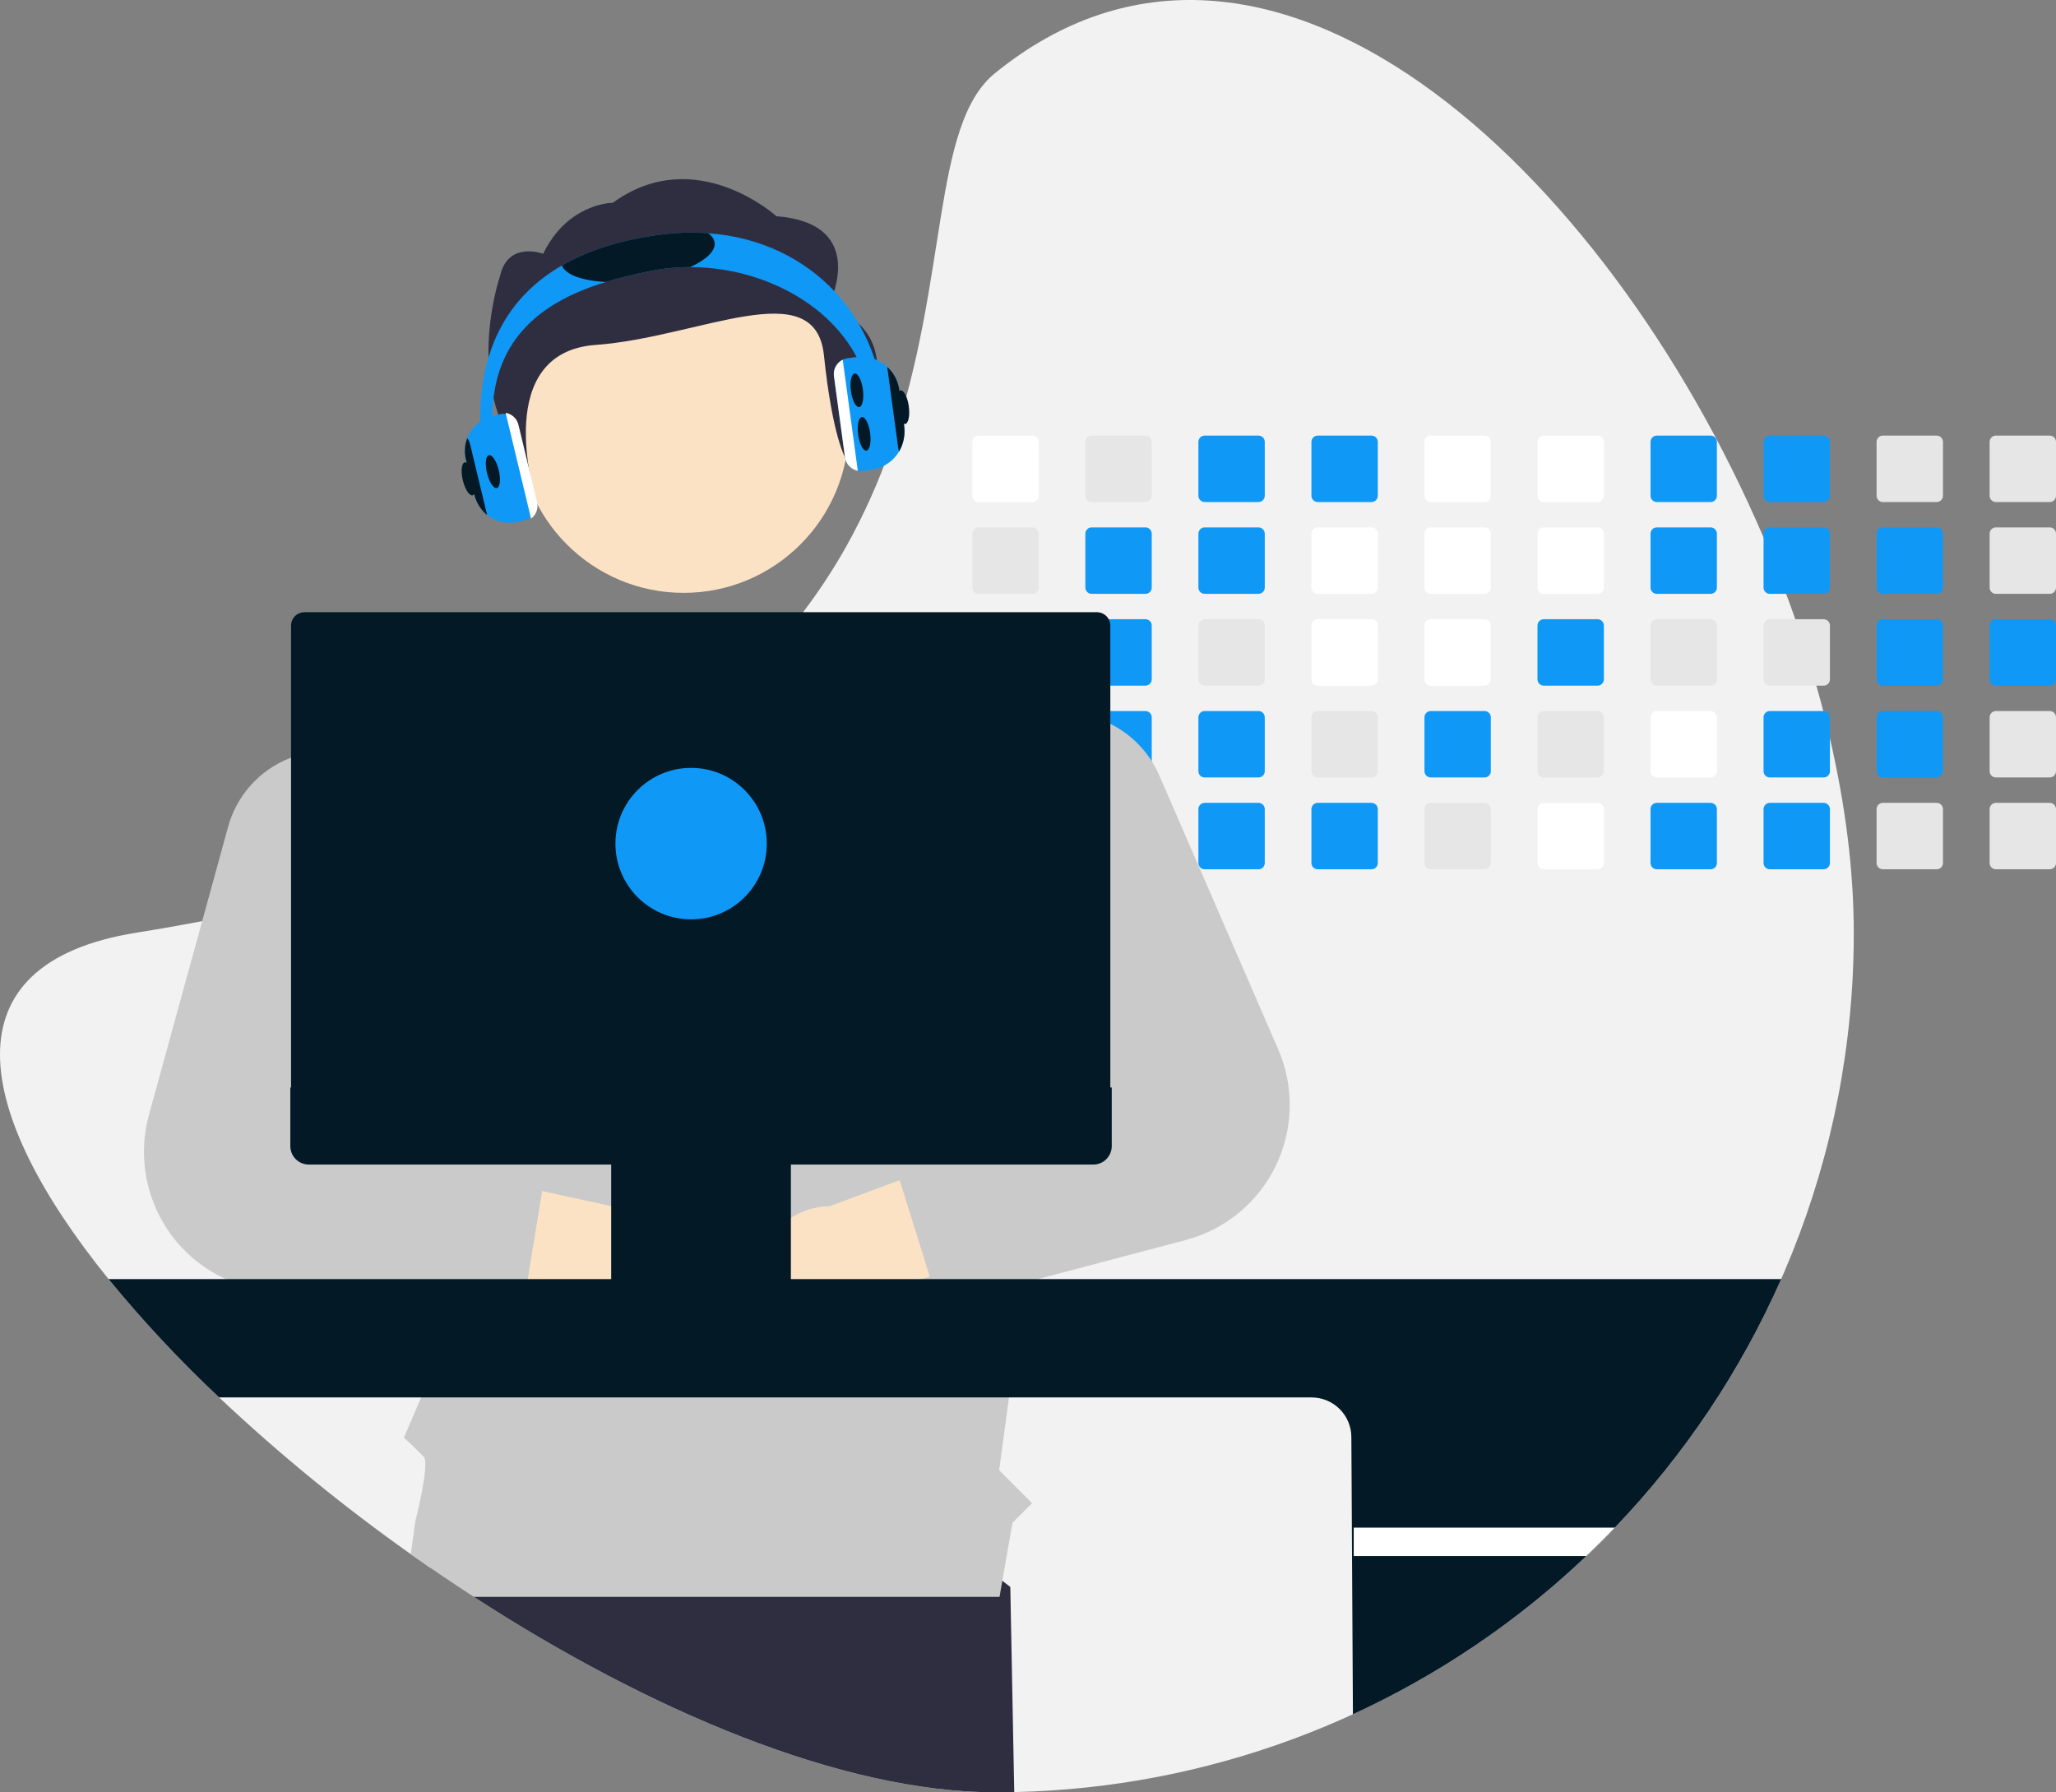<svg width="460" height="401" viewBox="0 0 460 401" fill="none" xmlns="http://www.w3.org/2000/svg">
<rect x="0" y="0" width="460" height="401" fill="#808080" stroke="none"/>
<g clip-path="url(#clip0_37_10)">
<path d="M414.754 208.687C414.814 258.306 395.651 306.017 361.292 341.789C359.221 343.959 357.094 346.078 354.911 348.143C351.584 351.31 348.146 354.354 344.597 357.275C311.391 384.656 269.937 400.042 226.922 400.951C225.489 400.984 224.05 401 222.606 401C188.301 401 145.153 382.661 105.997 357.275C102.757 355.175 99.547 353.026 96.365 350.828C94.877 349.811 93.397 348.779 91.924 347.732C76.822 337.059 62.487 325.339 49.026 312.657C40.212 304.378 31.946 295.533 24.282 286.177C-5.804 249.034 -12.44 215.567 30.453 208.687C35.532 207.875 40.461 207.007 45.24 206.083C52.162 204.752 58.788 203.314 65.115 201.769C73.639 199.696 81.647 197.448 89.139 195.025C91.659 194.213 94.122 193.385 96.527 192.54C132.081 180.042 155.878 163.744 172.076 146.06C174.824 143.067 177.356 140.037 179.675 136.972C183.222 132.306 186.444 127.401 189.318 122.292C193.285 115.194 196.617 107.758 199.275 100.073L199.421 99.65C212.309 62.442 208.388 27.93 222.606 16.379C283.385 -33.002 359.053 37.321 394.57 120.252C396.36 124.43 398.044 128.634 399.621 132.864C400.33 134.753 401.013 136.645 401.671 138.542C403.402 143.484 404.972 148.438 406.382 153.405C406.923 155.3 407.438 157.193 407.929 159.083C408.453 161.124 408.956 163.159 409.421 165.195C412.877 180.096 414.754 194.792 414.754 208.687Z" fill="#F2F2F2"/>
<path d="M226.922 400.951C225.489 400.984 224.05 401 222.606 401C188.301 401 145.153 382.661 105.997 357.275C102.757 355.175 99.547 353.026 96.365 350.828L99.156 333.832L183.639 322.606L226.041 355.056L226.922 400.951Z" fill="#2F2E41"/>
<path d="M230.989 97.458H218.95C218.577 97.458 218.22 97.607 217.956 97.871C217.692 98.134 217.544 98.492 217.544 98.865V110.92C217.544 111.104 217.581 111.287 217.652 111.457C217.722 111.628 217.826 111.782 217.957 111.913C218.087 112.043 218.242 112.146 218.413 112.216C218.583 112.286 218.766 112.322 218.95 112.322H230.989C231.361 112.322 231.718 112.174 231.982 111.912C232.245 111.649 232.394 111.292 232.395 110.92V98.865C232.394 98.493 232.246 98.135 231.982 97.871C231.719 97.608 231.362 97.459 230.989 97.458Z" fill="white"/>
<path d="M230.989 118H218.95C218.577 118 218.22 118.148 217.956 118.412C217.692 118.676 217.544 119.034 217.544 119.407V131.462C217.544 131.646 217.581 131.829 217.652 131.999C217.722 132.17 217.826 132.324 217.957 132.454C218.087 132.585 218.242 132.688 218.413 132.758C218.583 132.828 218.766 132.864 218.95 132.864H230.989C231.361 132.864 231.718 132.716 231.982 132.453C232.245 132.191 232.394 131.834 232.395 131.462V119.407C232.394 119.034 232.246 118.677 231.982 118.413C231.719 118.15 231.362 118.001 230.989 118Z" fill="#E6E6E6"/>
<path d="M230.989 138.542H218.95C218.577 138.542 218.22 138.69 217.956 138.954C217.692 139.218 217.544 139.576 217.544 139.949V151.998C217.544 152.183 217.58 152.366 217.65 152.537C217.721 152.708 217.824 152.863 217.955 152.994C218.086 153.125 218.241 153.228 218.412 153.299C218.582 153.37 218.765 153.406 218.95 153.405H230.989C231.362 153.405 231.72 153.257 231.983 152.993C232.247 152.729 232.395 152.371 232.395 151.998V139.949C232.394 139.576 232.246 139.219 231.982 138.955C231.719 138.691 231.362 138.543 230.989 138.542Z" fill="#E6E6E6"/>
<path d="M232.374 160.242C232.314 159.918 232.143 159.625 231.89 159.413C231.637 159.202 231.319 159.085 230.989 159.083H218.95C218.577 159.084 218.22 159.232 217.956 159.496C217.692 159.76 217.544 160.118 217.544 160.491V172.54C217.544 172.725 217.58 172.908 217.65 173.079C217.721 173.25 217.824 173.405 217.955 173.536C218.086 173.667 218.241 173.77 218.412 173.841C218.582 173.911 218.765 173.948 218.95 173.947H230.989C231.362 173.947 231.72 173.799 231.983 173.535C232.247 173.271 232.395 172.913 232.395 172.54V160.491C232.396 160.407 232.389 160.324 232.374 160.242Z" fill="#E6E6E6"/>
<path d="M231.535 179.734C231.362 179.662 231.177 179.625 230.989 179.625H218.95C218.766 179.625 218.583 179.661 218.412 179.732C218.241 179.802 218.086 179.906 217.955 180.037C217.825 180.167 217.721 180.323 217.65 180.494C217.58 180.664 217.544 180.848 217.544 181.033V193.082C217.543 193.267 217.579 193.45 217.65 193.621C217.72 193.792 217.823 193.948 217.954 194.079C218.085 194.209 218.24 194.313 218.411 194.384C218.582 194.454 218.765 194.49 218.95 194.489H230.989C231.362 194.489 231.72 194.34 231.983 194.077C232.247 193.813 232.395 193.455 232.395 193.082V181.033C232.395 180.756 232.313 180.485 232.16 180.254C232.007 180.023 231.79 179.842 231.535 179.734Z" fill="#E6E6E6"/>
<path d="M256.279 97.458H244.24C243.867 97.458 243.509 97.607 243.246 97.871C242.982 98.134 242.834 98.492 242.833 98.865V110.92C242.834 111.104 242.87 111.287 242.941 111.457C243.012 111.628 243.115 111.782 243.246 111.913C243.377 112.043 243.532 112.146 243.702 112.216C243.873 112.286 244.055 112.322 244.24 112.322H256.279C256.651 112.322 257.008 112.174 257.271 111.912C257.535 111.649 257.683 111.292 257.685 110.92V98.865C257.684 98.493 257.535 98.135 257.272 97.871C257.008 97.608 256.651 97.459 256.279 97.458Z" fill="#E6E6E6"/>
<path d="M256.279 118H244.24C243.867 118 243.509 118.148 243.245 118.412C242.982 118.676 242.834 119.034 242.833 119.407V131.462C242.834 131.646 242.87 131.829 242.941 131.999C243.012 132.17 243.115 132.324 243.246 132.454C243.377 132.585 243.532 132.688 243.702 132.758C243.873 132.828 244.055 132.864 244.24 132.864H256.279C256.651 132.864 257.008 132.716 257.271 132.453C257.535 132.191 257.683 131.834 257.685 131.462V119.407C257.684 119.034 257.535 118.677 257.272 118.413C257.008 118.15 256.651 118.001 256.279 118Z" fill="#1098F7"/>
<path d="M256.279 138.542H244.24C243.867 138.542 243.509 138.69 243.245 138.954C242.982 139.218 242.834 139.576 242.833 139.949V151.998C242.833 152.183 242.869 152.366 242.94 152.537C243.01 152.708 243.114 152.863 243.245 152.994C243.375 153.125 243.53 153.228 243.701 153.299C243.872 153.37 244.055 153.406 244.24 153.405H256.279C256.651 153.405 257.009 153.257 257.273 152.993C257.536 152.729 257.685 152.371 257.685 151.998V139.949C257.684 139.576 257.535 139.219 257.272 138.955C257.008 138.691 256.651 138.543 256.279 138.542Z" fill="#1098F7"/>
<path d="M256.279 159.083H244.24C243.945 159.084 243.658 159.177 243.419 159.35C243.18 159.523 243.002 159.767 242.909 160.047C242.859 160.19 242.834 160.34 242.833 160.491V172.54C242.833 172.725 242.869 172.908 242.94 173.079C243.01 173.25 243.114 173.405 243.244 173.536C243.375 173.667 243.53 173.77 243.701 173.841C243.872 173.911 244.055 173.948 244.24 173.947H256.279C256.651 173.947 257.009 173.799 257.273 173.535C257.536 173.271 257.685 172.913 257.685 172.54V160.491C257.684 160.118 257.535 159.761 257.272 159.497C257.008 159.233 256.651 159.085 256.279 159.083Z" fill="#1098F7"/>
<path d="M256.279 179.625H244.24C244.055 179.625 243.872 179.661 243.701 179.732C243.53 179.802 243.375 179.906 243.245 180.037C243.114 180.167 243.01 180.323 242.94 180.494C242.869 180.664 242.833 180.848 242.833 181.033V193.082C242.833 193.266 242.869 193.45 242.94 193.621C243.01 193.791 243.114 193.947 243.245 194.078C243.375 194.208 243.53 194.312 243.701 194.383C243.872 194.453 244.055 194.489 244.24 194.489H256.279C256.651 194.489 257.009 194.34 257.273 194.077C257.536 193.813 257.685 193.455 257.685 193.082V181.033C257.685 180.659 257.536 180.301 257.273 180.038C257.009 179.774 256.651 179.625 256.279 179.625Z" fill="#E6E6E6"/>
<path d="M281.568 97.458H269.529C269.156 97.458 268.799 97.607 268.535 97.871C268.271 98.134 268.123 98.492 268.123 98.865V110.92C268.123 111.104 268.16 111.287 268.23 111.457C268.301 111.628 268.405 111.782 268.535 111.913C268.666 112.043 268.821 112.146 268.992 112.216C269.162 112.286 269.345 112.322 269.529 112.322H281.568C281.94 112.322 282.297 112.174 282.561 111.912C282.824 111.649 282.973 111.292 282.974 110.92V98.865C282.973 98.493 282.825 98.135 282.561 97.871C282.298 97.608 281.941 97.459 281.568 97.458Z" fill="#1098F7"/>
<path d="M281.568 118H269.529C269.156 118 268.799 118.148 268.535 118.412C268.271 118.676 268.123 119.034 268.123 119.407V131.462C268.123 131.646 268.16 131.829 268.23 131.999C268.301 132.17 268.405 132.324 268.535 132.454C268.666 132.585 268.821 132.688 268.992 132.758C269.162 132.828 269.345 132.864 269.529 132.864H281.568C281.94 132.864 282.297 132.716 282.561 132.453C282.824 132.191 282.973 131.834 282.974 131.462V119.407C282.973 119.034 282.825 118.677 282.561 118.413C282.298 118.15 281.941 118.001 281.568 118Z" fill="#1098F7"/>
<path d="M281.568 138.542H269.529C269.156 138.542 268.799 138.69 268.535 138.954C268.271 139.218 268.123 139.576 268.123 139.949V151.998C268.123 152.183 268.159 152.366 268.229 152.537C268.3 152.708 268.403 152.863 268.534 152.994C268.665 153.125 268.82 153.228 268.99 153.299C269.161 153.37 269.344 153.406 269.529 153.405H281.568C281.941 153.405 282.298 153.257 282.562 152.993C282.826 152.729 282.974 152.371 282.974 151.998V139.949C282.973 139.576 282.825 139.219 282.561 138.955C282.298 138.691 281.941 138.543 281.568 138.542Z" fill="#E6E6E6"/>
<path d="M281.568 159.083H269.529C269.156 159.084 268.799 159.232 268.535 159.496C268.271 159.76 268.123 160.118 268.123 160.491V172.54C268.123 172.725 268.159 172.908 268.229 173.079C268.3 173.25 268.403 173.405 268.534 173.536C268.665 173.667 268.82 173.77 268.99 173.841C269.161 173.911 269.344 173.948 269.529 173.947H281.568C281.941 173.947 282.298 173.799 282.562 173.535C282.826 173.271 282.974 172.913 282.974 172.54V160.491C282.973 160.118 282.825 159.761 282.561 159.497C282.298 159.233 281.941 159.085 281.568 159.083Z" fill="#1098F7"/>
<path d="M281.568 179.625H269.529C269.344 179.625 269.161 179.661 268.99 179.732C268.82 179.802 268.665 179.906 268.534 180.037C268.403 180.167 268.3 180.323 268.229 180.494C268.159 180.664 268.123 180.848 268.123 181.033V193.082C268.123 193.266 268.159 193.45 268.229 193.621C268.3 193.791 268.403 193.947 268.534 194.078C268.665 194.208 268.82 194.312 268.99 194.383C269.161 194.453 269.344 194.489 269.529 194.489H281.568C281.941 194.489 282.298 194.34 282.562 194.077C282.826 193.813 282.974 193.455 282.974 193.082V181.033C282.974 180.659 282.826 180.301 282.562 180.038C282.298 179.774 281.941 179.625 281.568 179.625Z" fill="#1098F7"/>
<path d="M306.857 97.458H294.818C294.446 97.458 294.088 97.607 293.824 97.871C293.561 98.134 293.412 98.492 293.412 98.865V110.92C293.412 111.104 293.449 111.287 293.52 111.457C293.591 111.628 293.694 111.782 293.825 111.913C293.955 112.043 294.11 112.146 294.281 112.216C294.451 112.286 294.634 112.322 294.818 112.322H306.857C307.229 112.322 307.586 112.174 307.85 111.912C308.114 111.649 308.262 111.292 308.264 110.92V98.865C308.262 98.493 308.114 98.135 307.85 97.871C307.587 97.608 307.23 97.459 306.857 97.458Z" fill="#1098F7"/>
<path d="M306.857 118H294.818C294.445 118 294.088 118.148 293.824 118.412C293.561 118.676 293.412 119.034 293.412 119.407V131.462C293.412 131.646 293.449 131.829 293.52 131.999C293.591 132.17 293.694 132.324 293.825 132.454C293.955 132.585 294.11 132.688 294.281 132.758C294.451 132.828 294.634 132.864 294.818 132.864H306.857C307.229 132.864 307.586 132.716 307.85 132.453C308.114 132.191 308.262 131.834 308.264 131.462V119.407C308.262 119.034 308.114 118.677 307.85 118.413C307.587 118.15 307.23 118.001 306.857 118Z" fill="white"/>
<path d="M306.857 138.542H294.818C294.445 138.542 294.088 138.69 293.824 138.954C293.561 139.218 293.412 139.576 293.412 139.949V151.998C293.412 152.183 293.448 152.366 293.519 152.537C293.589 152.708 293.693 152.863 293.823 152.994C293.954 153.125 294.109 153.228 294.28 153.299C294.451 153.37 294.634 153.406 294.818 153.405H306.857C307.23 153.405 307.588 153.257 307.851 152.993C308.115 152.729 308.263 152.371 308.264 151.998V139.949C308.262 139.576 308.114 139.219 307.85 138.955C307.587 138.691 307.23 138.543 306.857 138.542Z" fill="white"/>
<path d="M306.857 159.083H294.818C294.446 159.084 294.088 159.232 293.824 159.496C293.561 159.76 293.412 160.118 293.412 160.491V172.54C293.412 172.725 293.448 172.908 293.519 173.079C293.589 173.25 293.693 173.405 293.823 173.536C293.954 173.667 294.109 173.77 294.28 173.841C294.451 173.911 294.634 173.948 294.818 173.947H306.857C307.23 173.947 307.588 173.799 307.851 173.535C308.115 173.271 308.263 172.913 308.264 172.54V160.491C308.262 160.118 308.114 159.761 307.85 159.497C307.587 159.233 307.23 159.085 306.857 159.083Z" fill="#E6E6E6"/>
<path d="M306.857 179.625H294.818C294.634 179.625 294.451 179.661 294.28 179.732C294.109 179.802 293.954 179.906 293.823 180.037C293.693 180.167 293.589 180.323 293.519 180.494C293.448 180.664 293.412 180.848 293.412 181.033V193.082C293.412 193.266 293.448 193.45 293.519 193.621C293.589 193.791 293.693 193.947 293.823 194.078C293.954 194.208 294.109 194.312 294.28 194.383C294.451 194.453 294.634 194.489 294.818 194.489H306.857C307.23 194.489 307.588 194.34 307.852 194.077C308.115 193.813 308.263 193.455 308.264 193.082V181.033C308.263 180.659 308.115 180.301 307.851 180.038C307.588 179.774 307.23 179.625 306.857 179.625Z" fill="#1098F7"/>
<path d="M332.147 97.458H320.102C319.73 97.46 319.374 97.608 319.111 97.872C318.849 98.136 318.702 98.493 318.702 98.865V110.92C318.702 111.292 318.849 111.648 319.112 111.911C319.375 112.174 319.731 112.322 320.102 112.322H332.147C332.519 112.322 332.876 112.174 333.139 111.912C333.403 111.649 333.552 111.292 333.553 110.92V98.865C333.552 98.493 333.403 98.135 333.14 97.871C332.876 97.608 332.519 97.459 332.147 97.458Z" fill="white"/>
<path d="M332.147 118H320.102C319.73 118.001 319.374 118.15 319.111 118.414C318.849 118.678 318.702 119.035 318.702 119.407V131.462C318.702 131.833 318.849 132.19 319.112 132.453C319.375 132.716 319.731 132.864 320.102 132.864H332.147C332.519 132.864 332.876 132.716 333.139 132.453C333.403 132.191 333.552 131.834 333.553 131.462V119.407C333.552 119.034 333.403 118.677 333.14 118.413C332.876 118.15 332.519 118.001 332.147 118Z" fill="white"/>
<path d="M332.147 138.542H320.102C319.73 138.543 319.374 138.692 319.111 138.956C318.849 139.219 318.702 139.577 318.702 139.949V151.998C318.701 152.183 318.737 152.365 318.807 152.536C318.877 152.707 318.98 152.862 319.11 152.992C319.241 153.123 319.395 153.227 319.565 153.298C319.736 153.369 319.918 153.405 320.102 153.405H332.147C332.52 153.405 332.877 153.257 333.141 152.993C333.405 152.729 333.553 152.371 333.553 151.998V139.949C333.552 139.576 333.403 139.219 333.14 138.955C332.876 138.691 332.519 138.543 332.147 138.542Z" fill="white"/>
<path d="M332.147 159.083H320.102C319.73 159.085 319.374 159.234 319.111 159.497C318.849 159.761 318.702 160.118 318.702 160.491V172.54C318.701 172.724 318.737 172.907 318.807 173.078C318.877 173.248 318.98 173.403 319.11 173.534C319.241 173.665 319.395 173.769 319.565 173.84C319.736 173.91 319.918 173.947 320.102 173.947H332.147C332.52 173.947 332.877 173.799 333.141 173.535C333.405 173.271 333.553 172.913 333.553 172.54V160.491C333.552 160.118 333.403 159.761 333.14 159.497C332.876 159.233 332.519 159.085 332.147 159.083Z" fill="#1098F7"/>
<path d="M332.147 179.625H320.102C319.918 179.625 319.736 179.662 319.565 179.733C319.395 179.804 319.241 179.907 319.11 180.038C318.98 180.169 318.877 180.324 318.807 180.495C318.737 180.665 318.701 180.848 318.702 181.033V193.082C318.701 193.266 318.737 193.449 318.807 193.62C318.877 193.79 318.98 193.945 319.11 194.076C319.241 194.207 319.395 194.31 319.565 194.381C319.736 194.452 319.918 194.489 320.102 194.489H332.147C332.52 194.489 332.877 194.34 333.141 194.077C333.405 193.813 333.553 193.455 333.553 193.082V181.033C333.553 180.659 333.405 180.301 333.141 180.038C332.877 179.774 332.52 179.625 332.147 179.625Z" fill="#E6E6E6"/>
<path d="M357.436 97.458H345.392C345.02 97.46 344.663 97.608 344.401 97.872C344.138 98.136 343.991 98.493 343.991 98.865V110.92C343.991 111.292 344.139 111.648 344.401 111.911C344.664 112.174 345.02 112.322 345.392 112.322H357.436C357.808 112.322 358.165 112.174 358.429 111.912C358.692 111.649 358.841 111.292 358.842 110.92V98.865C358.841 98.493 358.693 98.135 358.429 97.872C358.166 97.608 357.809 97.459 357.436 97.458Z" fill="white"/>
<path d="M357.436 118H345.392C345.02 118.001 344.663 118.15 344.401 118.414C344.138 118.678 343.991 119.035 343.991 119.407V131.462C343.991 131.833 344.139 132.19 344.401 132.453C344.664 132.716 345.02 132.864 345.392 132.864H357.436C357.808 132.864 358.165 132.716 358.429 132.453C358.692 132.191 358.841 131.834 358.842 131.462V119.407C358.841 119.034 358.693 118.677 358.429 118.413C358.166 118.15 357.809 118.001 357.436 118Z" fill="white"/>
<path d="M357.436 138.542H345.392C345.02 138.543 344.663 138.692 344.401 138.956C344.138 139.219 343.991 139.577 343.991 139.949V151.998C343.991 152.183 344.026 152.365 344.097 152.536C344.167 152.707 344.27 152.862 344.4 152.992C344.53 153.123 344.685 153.227 344.855 153.298C345.025 153.369 345.208 153.405 345.392 153.405H357.436C357.809 153.405 358.167 153.257 358.43 152.993C358.694 152.729 358.842 152.371 358.842 151.998V139.949C358.841 139.576 358.693 139.219 358.429 138.955C358.166 138.691 357.809 138.543 357.436 138.542Z" fill="#1098F7"/>
<path d="M357.436 159.083H345.392C345.02 159.085 344.663 159.234 344.401 159.497C344.138 159.761 343.991 160.118 343.991 160.491V172.54C343.991 172.724 344.026 172.907 344.097 173.078C344.167 173.248 344.27 173.403 344.4 173.534C344.53 173.665 344.685 173.769 344.855 173.84C345.025 173.91 345.208 173.947 345.392 173.947H357.436C357.809 173.947 358.167 173.799 358.43 173.535C358.694 173.271 358.842 172.913 358.842 172.54V160.491C358.841 160.118 358.693 159.761 358.429 159.497C358.166 159.233 357.809 159.085 357.436 159.083Z" fill="#E6E6E6"/>
<path d="M357.436 179.625H345.392C345.208 179.625 345.025 179.662 344.855 179.733C344.685 179.804 344.53 179.907 344.4 180.038C344.27 180.169 344.167 180.324 344.097 180.495C344.026 180.665 343.991 180.848 343.991 181.033V193.082C343.991 193.266 344.026 193.449 344.097 193.62C344.167 193.79 344.27 193.945 344.4 194.076C344.53 194.207 344.685 194.31 344.855 194.381C345.025 194.452 345.208 194.489 345.392 194.489H357.436C357.809 194.489 358.167 194.34 358.43 194.077C358.694 193.813 358.842 193.455 358.842 193.082V181.033C358.842 180.659 358.694 180.302 358.43 180.038C358.167 179.774 357.809 179.625 357.436 179.625Z" fill="white"/>
<path d="M382.726 97.458H370.681C370.309 97.46 369.953 97.608 369.69 97.872C369.428 98.136 369.28 98.493 369.281 98.865V110.92C369.281 111.292 369.428 111.648 369.691 111.911C369.954 112.174 370.31 112.322 370.681 112.322H382.726C383.098 112.322 383.455 112.174 383.718 111.912C383.982 111.649 384.131 111.292 384.132 110.92V98.865C384.131 98.493 383.982 98.135 383.719 97.872C383.455 97.608 383.098 97.459 382.726 97.458Z" fill="#1098F7"/>
<path d="M382.726 118H370.681C370.309 118.001 369.953 118.15 369.69 118.414C369.428 118.678 369.28 119.035 369.281 119.407V131.462C369.281 131.833 369.428 132.19 369.691 132.453C369.954 132.716 370.31 132.864 370.681 132.864H382.726C383.098 132.864 383.455 132.716 383.718 132.453C383.982 132.191 384.131 131.834 384.132 131.462V119.407C384.131 119.034 383.982 118.677 383.719 118.413C383.455 118.15 383.098 118.001 382.726 118Z" fill="#1098F7"/>
<path d="M382.726 138.542H370.681C370.309 138.543 369.953 138.692 369.69 138.956C369.428 139.219 369.28 139.577 369.281 139.949V151.998C369.28 152.183 369.316 152.365 369.386 152.536C369.456 152.707 369.559 152.862 369.689 152.992C369.819 153.123 369.974 153.227 370.144 153.298C370.314 153.369 370.497 153.405 370.681 153.405H382.726C383.099 153.405 383.456 153.257 383.72 152.993C383.983 152.729 384.132 152.371 384.132 151.998V139.949C384.131 139.576 383.982 139.219 383.719 138.955C383.455 138.691 383.098 138.543 382.726 138.542Z" fill="#E6E6E6"/>
<path d="M382.726 159.083H370.681C370.309 159.085 369.953 159.234 369.69 159.497C369.428 159.761 369.28 160.118 369.281 160.491V172.54C369.28 172.724 369.316 172.907 369.386 173.078C369.456 173.248 369.559 173.403 369.689 173.534C369.819 173.665 369.974 173.769 370.144 173.84C370.314 173.91 370.497 173.947 370.681 173.947H382.726C383.099 173.947 383.456 173.799 383.72 173.535C383.983 173.271 384.132 172.913 384.132 172.54V160.491C384.131 160.118 383.982 159.761 383.719 159.497C383.455 159.233 383.098 159.085 382.726 159.083Z" fill="white"/>
<path d="M382.726 179.625H370.681C370.497 179.625 370.314 179.662 370.144 179.733C369.974 179.804 369.819 179.907 369.689 180.038C369.559 180.169 369.456 180.324 369.386 180.495C369.316 180.665 369.28 180.848 369.281 181.033V193.082C369.28 193.266 369.316 193.449 369.386 193.62C369.456 193.79 369.559 193.945 369.689 194.076C369.819 194.207 369.974 194.31 370.144 194.381C370.314 194.452 370.497 194.489 370.681 194.489H382.726C383.099 194.489 383.456 194.34 383.72 194.077C383.983 193.813 384.132 193.455 384.132 193.082V181.033C384.132 180.659 383.983 180.302 383.72 180.038C383.456 179.774 383.099 179.625 382.726 179.625Z" fill="#1098F7"/>
<path d="M408.015 97.458H395.971C395.599 97.46 395.242 97.608 394.98 97.872C394.717 98.136 394.57 98.493 394.57 98.865V110.92C394.57 111.292 394.717 111.648 394.98 111.911C395.243 112.174 395.599 112.322 395.971 112.322H408.015C408.387 112.322 408.744 112.174 409.008 111.912C409.271 111.649 409.42 111.292 409.421 110.92V98.865C409.42 98.493 409.272 98.135 409.008 97.872C408.745 97.608 408.388 97.459 408.015 97.458Z" fill="#1098F7"/>
<path d="M408.015 118H395.971C395.599 118.001 395.242 118.15 394.98 118.414C394.717 118.678 394.57 119.035 394.57 119.407V131.462C394.57 131.833 394.717 132.19 394.98 132.453C395.243 132.716 395.599 132.864 395.971 132.864H408.015C408.387 132.864 408.744 132.716 409.008 132.453C409.271 132.191 409.42 131.834 409.421 131.462V119.407C409.42 119.034 409.272 118.677 409.008 118.413C408.745 118.15 408.388 118.001 408.015 118Z" fill="#1098F7"/>
<path d="M408.015 138.542H395.971C395.599 138.543 395.242 138.692 394.98 138.956C394.717 139.219 394.57 139.577 394.57 139.949V151.998C394.569 152.183 394.605 152.365 394.675 152.536C394.745 152.707 394.849 152.862 394.979 152.992C395.109 153.123 395.263 153.227 395.434 153.298C395.604 153.369 395.786 153.405 395.971 153.405H408.015C408.388 153.405 408.745 153.257 409.009 152.993C409.273 152.729 409.421 152.371 409.421 151.998V139.949C409.42 139.576 409.272 139.219 409.008 138.955C408.745 138.691 408.388 138.543 408.015 138.542Z" fill="#E6E6E6"/>
<path d="M408.015 159.083H395.971C395.599 159.085 395.242 159.234 394.98 159.497C394.717 159.761 394.57 160.118 394.57 160.491V172.54C394.569 172.724 394.605 172.907 394.675 173.078C394.745 173.248 394.849 173.403 394.979 173.534C395.109 173.665 395.263 173.769 395.434 173.84C395.604 173.91 395.786 173.947 395.971 173.947H408.015C408.388 173.947 408.745 173.799 409.009 173.535C409.273 173.271 409.421 172.913 409.421 172.54V160.491C409.42 160.118 409.272 159.761 409.008 159.497C408.745 159.233 408.388 159.085 408.015 159.083Z" fill="#1098F7"/>
<path d="M408.015 179.625H395.971C395.786 179.625 395.604 179.662 395.434 179.733C395.263 179.804 395.109 179.907 394.979 180.038C394.849 180.169 394.745 180.324 394.675 180.495C394.605 180.665 394.569 180.848 394.57 181.033V193.082C394.569 193.266 394.605 193.449 394.675 193.62C394.745 193.79 394.849 193.945 394.979 194.076C395.109 194.207 395.263 194.31 395.434 194.381C395.604 194.452 395.786 194.489 395.971 194.489H408.015C408.388 194.489 408.745 194.34 409.009 194.077C409.273 193.813 409.421 193.455 409.421 193.082V181.033C409.421 180.659 409.273 180.302 409.009 180.038C408.745 179.774 408.388 179.625 408.015 179.625Z" fill="#1098F7"/>
<path d="M433.304 97.458H421.26C420.888 97.46 420.532 97.608 420.269 97.872C420.007 98.136 419.859 98.493 419.859 98.865V110.92C419.859 111.292 420.007 111.648 420.27 111.911C420.532 112.174 420.889 112.322 421.26 112.322H433.304C433.676 112.322 434.033 112.174 434.297 111.912C434.561 111.649 434.709 111.292 434.711 110.92V98.865C434.709 98.493 434.561 98.135 434.297 97.872C434.034 97.608 433.677 97.459 433.304 97.458Z" fill="#E6E6E6"/>
<path d="M433.304 118H421.26C420.888 118.001 420.532 118.15 420.269 118.414C420.006 118.678 419.859 119.035 419.859 119.407V131.462C419.859 131.833 420.007 132.19 420.27 132.453C420.532 132.716 420.889 132.864 421.26 132.864H433.304C433.676 132.864 434.033 132.716 434.297 132.453C434.561 132.191 434.709 131.834 434.711 131.462V119.407C434.709 119.034 434.561 118.677 434.297 118.413C434.034 118.15 433.677 118.001 433.304 118Z" fill="#1098F7"/>
<path d="M433.304 138.542H421.26C420.888 138.543 420.532 138.692 420.269 138.956C420.006 139.219 419.859 139.577 419.859 139.949V151.998C419.859 152.183 419.895 152.365 419.965 152.536C420.035 152.707 420.138 152.862 420.268 152.992C420.398 153.123 420.553 153.227 420.723 153.298C420.893 153.369 421.076 153.405 421.26 153.405H433.304C433.677 153.405 434.035 153.257 434.298 152.993C434.562 152.729 434.71 152.371 434.711 151.998V139.949C434.709 139.576 434.561 139.219 434.297 138.955C434.034 138.691 433.677 138.543 433.304 138.542Z" fill="#1098F7"/>
<path d="M433.304 159.083H421.26C420.888 159.085 420.532 159.234 420.269 159.497C420.006 159.761 419.859 160.118 419.859 160.491V172.54C419.859 172.724 419.895 172.907 419.965 173.078C420.035 173.248 420.138 173.403 420.268 173.534C420.398 173.665 420.553 173.769 420.723 173.84C420.893 173.91 421.076 173.947 421.26 173.947H433.304C433.677 173.947 434.035 173.799 434.299 173.535C434.562 173.271 434.71 172.913 434.711 172.54V160.491C434.709 160.118 434.561 159.761 434.297 159.497C434.034 159.233 433.677 159.085 433.304 159.083Z" fill="#1098F7"/>
<path d="M433.304 179.625H421.26C421.076 179.625 420.893 179.662 420.723 179.733C420.553 179.804 420.398 179.907 420.268 180.038C420.138 180.169 420.035 180.324 419.965 180.495C419.895 180.665 419.859 180.848 419.859 181.033V193.082C419.859 193.266 419.895 193.449 419.965 193.62C420.035 193.79 420.138 193.945 420.268 194.076C420.398 194.207 420.553 194.31 420.723 194.381C420.893 194.452 421.076 194.489 421.26 194.489H433.304C433.677 194.489 434.035 194.34 434.299 194.077C434.562 193.813 434.71 193.455 434.711 193.082V181.033C434.71 180.659 434.562 180.302 434.299 180.038C434.035 179.774 433.677 179.625 433.304 179.625Z" fill="#E6E6E6"/>
<path d="M458.594 97.458H446.549C446.177 97.46 445.821 97.608 445.559 97.872C445.296 98.136 445.149 98.493 445.149 98.865V110.92C445.149 111.292 445.296 111.648 445.559 111.911C445.822 112.174 446.178 112.322 446.549 112.322H458.594C458.966 112.322 459.323 112.174 459.586 111.912C459.85 111.649 459.999 111.292 460 110.92V98.865C459.999 98.493 459.85 98.135 459.587 97.872C459.324 97.608 458.966 97.459 458.594 97.458Z" fill="#E6E6E6"/>
<path d="M458.594 118H446.549C446.177 118.001 445.821 118.15 445.558 118.414C445.296 118.678 445.149 119.035 445.149 119.407V131.462C445.149 131.833 445.296 132.19 445.559 132.453C445.822 132.716 446.178 132.864 446.549 132.864H458.594C458.966 132.864 459.323 132.716 459.586 132.453C459.85 132.191 459.999 131.834 460 131.462V119.407C459.999 119.034 459.85 118.677 459.587 118.413C459.324 118.15 458.966 118.001 458.594 118Z" fill="#E6E6E6"/>
<path d="M458.594 138.542H446.549C446.177 138.543 445.821 138.692 445.559 138.956C445.296 139.219 445.149 139.577 445.149 139.949V151.998C445.148 152.183 445.184 152.365 445.254 152.536C445.324 152.707 445.427 152.862 445.558 152.992C445.688 153.123 445.842 153.227 446.012 153.298C446.183 153.369 446.365 153.405 446.549 153.405H458.594C458.967 153.405 459.324 153.257 459.588 152.993C459.852 152.729 460 152.371 460 151.998V139.949C459.999 139.576 459.85 139.219 459.587 138.955C459.324 138.691 458.966 138.543 458.594 138.542Z" fill="#1098F7"/>
<path d="M458.594 159.083H446.549C446.177 159.085 445.821 159.234 445.559 159.497C445.296 159.761 445.149 160.118 445.149 160.491V172.54C445.148 172.724 445.184 172.907 445.254 173.078C445.324 173.248 445.427 173.403 445.558 173.534C445.688 173.665 445.842 173.769 446.012 173.84C446.183 173.91 446.365 173.947 446.549 173.947H458.594C458.967 173.947 459.324 173.799 459.588 173.535C459.852 173.271 460 172.913 460 172.54V160.491C459.999 160.118 459.85 159.761 459.587 159.497C459.324 159.233 458.966 159.085 458.594 159.083Z" fill="#E6E6E6"/>
<path d="M458.594 179.625H446.549C446.365 179.625 446.183 179.662 446.012 179.733C445.842 179.804 445.688 179.907 445.558 180.038C445.427 180.169 445.324 180.324 445.254 180.495C445.184 180.665 445.148 180.848 445.149 181.033V193.082C445.148 193.266 445.184 193.449 445.254 193.62C445.324 193.79 445.427 193.945 445.558 194.076C445.688 194.207 445.842 194.31 446.012 194.381C446.183 194.452 446.365 194.489 446.549 194.489H458.594C458.967 194.489 459.324 194.34 459.588 194.077C459.852 193.813 460 193.455 460 193.082V181.033C460 180.659 459.852 180.302 459.588 180.038C459.324 179.774 458.967 179.625 458.594 179.625Z" fill="#E6E6E6"/>
<path d="M181.772 357.276H181.436L181.723 357.238L181.772 357.276Z" fill="#2F2E41"/>
<path d="M152.956 132.644C173.363 132.644 189.906 116.087 189.906 95.663C189.906 75.238 173.363 58.681 152.956 58.681C132.548 58.681 116.005 75.238 116.005 95.663C116.005 116.087 132.548 132.644 152.956 132.644Z" fill="#FCE2C4"/>
<path d="M185.315 68.549C185.315 68.549 194.979 50.058 173.717 48.377C173.717 48.377 155.591 31.92 137.116 45.368C137.116 45.368 127.038 45.368 121.528 56.782C121.528 56.782 113.602 53.773 111.86 61.825C111.86 61.825 106.06 78.634 111.86 93.763C117.659 108.892 119.586 110.573 119.586 110.573C119.586 110.573 110.056 78.855 133.253 77.174C156.449 75.493 182.407 60.984 184.34 79.475C186.274 97.966 189.183 102.522 189.183 102.522C189.183 102.522 207.544 76.113 185.315 68.549Z" fill="#2F2E41"/>
<path d="M248.539 186.803L248.42 187.431L247.084 194.489L237.852 243.313L237.306 246.187L236.159 252.266L234.591 260.558L231.113 278.935L230.118 284.202L229.745 286.177L229.615 286.87L228.582 292.321L228.269 293.966L225.748 312.657L223.547 328.944L230.913 336.316L226.522 340.712L223.639 357.237L223.645 357.275H105.997C101.238 354.19 96.547 351.009 91.924 347.732L92.893 340.479C92.893 340.479 96.224 327.526 94.823 325.978C93.428 324.43 90.367 321.664 90.367 321.664L94.223 312.657L94.758 311.407L93.861 292.77L93.839 292.321L93.542 286.177L93.504 285.387L93.444 284.201L92.303 260.558L92.281 260.168L91.935 253.002L91.611 246.187L91.47 243.313L90.08 214.554L89.139 195.025L88.317 178.023L91.622 176.903L126.965 164.881L141.605 145.833L172.076 146.06L186.992 146.174L211.881 169.276L217.544 171.982L217.587 172.004L221.649 173.947L231.946 178.867L242.833 184.075L248.42 186.743L248.539 186.803Z" fill="#CACACA"/>
<path d="M145.543 301.794C143.31 302.66 140.915 303.025 138.526 302.864C136.137 302.703 133.812 302.02 131.715 300.862C129.618 299.705 127.8 298.101 126.39 296.164C124.979 294.228 124.01 292.005 123.551 289.653L65.92 281.47L85.954 258.789L137.61 270.037C141.609 269.526 145.656 270.502 148.985 272.778C152.314 275.055 154.692 278.474 155.67 282.389C156.648 286.303 156.157 290.441 154.291 294.017C152.424 297.594 149.312 300.361 145.543 301.794V301.794Z" fill="#FCE2C4"/>
<path d="M119.848 260.558C118.78 259.204 117.269 258.27 115.581 257.922L91.935 253.002L89.507 252.498C88.096 252.204 86.763 251.614 85.595 250.768C84.427 249.922 83.451 248.839 82.73 247.589C81.983 246.277 81.531 244.818 81.405 243.313C81.293 241.945 81.456 240.568 81.887 239.264L90.08 214.554L95.397 198.522C96.041 196.588 96.421 194.576 96.527 192.54C96.823 186.907 95.082 181.356 91.622 176.903C88.58 172.989 84.36 170.158 79.587 168.828C74.814 167.499 69.74 167.741 65.115 169.519C64.98 169.568 64.84 169.622 64.704 169.676C61.388 171.002 58.424 173.081 56.048 175.75C53.673 178.419 51.95 181.604 51.016 185.054L45.24 206.083L33.325 249.435C32.132 253.778 31.891 258.328 32.619 262.774C33.346 267.219 35.024 271.454 37.539 275.19C40.053 278.926 43.345 282.074 47.188 284.419C51.031 286.764 55.334 288.25 59.804 288.775L93.861 292.77L109.621 294.621C111.443 294.84 113.281 294.364 114.768 293.288C116.256 292.212 117.283 290.614 117.647 288.813C117.672 288.715 117.692 288.616 117.706 288.516L118.085 286.177L121.292 266.485L121.324 266.285C121.491 265.28 121.446 264.251 121.192 263.265C120.938 262.279 120.48 261.357 119.848 260.558Z" fill="#CACACA"/>
<path d="M182.252 302.425C184.584 302.967 187.007 302.991 189.35 302.494C191.692 301.998 193.898 300.993 195.81 299.551C197.723 298.109 199.297 296.265 200.42 294.149C201.544 292.032 202.19 289.695 202.314 287.302L258.215 271.067L235.186 251.44L185.631 269.866C181.6 269.925 177.73 271.462 174.756 274.185C171.781 276.909 169.908 280.63 169.491 284.643C169.075 288.657 170.144 292.684 172.495 295.961C174.847 299.238 178.319 301.538 182.252 302.425V302.425Z" fill="#FCE2C4"/>
<path d="M285.97 234.75L259.383 173.509C257.208 168.481 253.324 164.387 248.42 161.952C246.904 161.205 245.312 160.625 243.672 160.22C243.418 160.155 243.163 160.096 242.909 160.047C239.43 159.287 235.822 159.354 232.374 160.242C229.222 161.052 226.276 162.519 223.728 164.545C221.18 166.572 219.088 169.113 217.587 172.004C217.571 172.028 217.556 172.053 217.544 172.08C215.868 175.324 214.977 178.918 214.942 182.57C214.907 186.223 215.73 189.832 217.344 193.109L217.674 193.769L236.462 231.534C237.104 232.826 237.465 234.238 237.523 235.68C237.581 237.121 237.334 238.558 236.797 239.896C236.261 241.235 235.448 242.445 234.412 243.447C233.375 244.449 232.139 245.221 230.784 245.711L229.464 246.187L205.732 254.766C203.951 255.402 202.487 256.705 201.646 258.4C200.806 260.095 200.656 262.051 201.227 263.855L201.287 264.044L207.939 285.349C207.971 285.446 208.004 285.544 208.042 285.641C208.1 285.825 208.172 286.004 208.258 286.177C208.965 287.764 210.215 289.046 211.782 289.794C213.349 290.541 215.132 290.704 216.808 290.253L229.615 286.87L232.228 286.177L265.3 277.435C269.651 276.285 273.703 274.206 277.177 271.342C280.652 268.479 283.467 264.898 285.43 260.844C287.393 256.79 288.458 252.36 288.551 247.856C288.644 243.352 287.764 238.881 285.97 234.75L285.97 234.75Z" fill="#CACACA"/>
<path d="M24.282 286.177C31.946 295.533 40.212 304.378 49.026 312.657H293.466C295.821 312.661 298.079 313.599 299.744 315.266C301.408 316.933 302.345 319.193 302.347 321.55L302.698 383.544C317.736 376.629 331.819 367.8 344.597 357.275C348.145 354.357 351.583 351.314 354.91 348.144C357.09 346.076 359.217 343.958 361.292 341.789C376.849 325.569 389.446 306.748 398.513 286.177H24.282Z" fill="#031926"/>
<path d="M361.292 341.789C359.221 343.959 357.094 346.078 354.91 348.144H302.877V341.789H361.292Z" fill="white"/>
<path d="M248.053 138.542C247.796 138.067 247.415 137.67 246.951 137.394C246.488 137.118 245.958 136.972 245.419 136.972H68.112C67.317 136.974 66.555 137.291 65.993 137.854C65.432 138.418 65.116 139.18 65.115 139.976V246.187H248.42V139.976C248.423 139.474 248.296 138.98 248.053 138.542Z" fill="#031926"/>
<path d="M64.955 243.312V256.418C64.955 256.961 65.062 257.499 65.269 258.001C65.477 258.503 65.782 258.96 66.166 259.344C66.549 259.728 67.005 260.033 67.507 260.241C68.008 260.449 68.546 260.556 69.089 260.556H136.745V286.422H135.847C135.776 286.422 135.706 286.436 135.641 286.463C135.576 286.49 135.517 286.529 135.467 286.579C135.417 286.629 135.377 286.688 135.351 286.754C135.324 286.819 135.31 286.889 135.31 286.959V288.758C135.31 288.829 135.323 288.899 135.35 288.964C135.377 289.029 135.417 289.089 135.467 289.138C135.517 289.188 135.576 289.228 135.641 289.255C135.706 289.282 135.776 289.296 135.847 289.296H177.847C177.918 289.296 177.987 289.282 178.052 289.255C178.118 289.228 178.177 289.188 178.227 289.138C178.277 289.089 178.316 289.029 178.343 288.964C178.37 288.899 178.384 288.829 178.384 288.758V286.959C178.384 286.889 178.37 286.819 178.343 286.754C178.316 286.688 178.277 286.629 178.227 286.579C178.177 286.529 178.118 286.49 178.052 286.463C177.987 286.436 177.918 286.422 177.847 286.422H176.948V260.556H244.605C245.148 260.556 245.685 260.449 246.187 260.241C246.688 260.033 247.144 259.728 247.528 259.344C247.912 258.96 248.216 258.503 248.424 258.001C248.632 257.499 248.739 256.961 248.739 256.418V243.312H64.955Z" fill="#031926"/>
<path d="M154.626 205.694C163.977 205.694 171.558 198.107 171.558 188.748C171.558 179.389 163.977 171.802 154.626 171.802C145.275 171.802 137.694 179.389 137.694 188.748C137.694 198.107 145.275 205.694 154.626 205.694Z" fill="#1098F7"/>
<path d="M197.766 93.642H195.062C195.062 73.181 174.829 59.774 154.418 59.763C151.449 59.754 148.487 60.043 145.575 60.624C142.298 61.279 138.896 62.063 135.554 63.087C122.373 67.13 110.151 74.946 110.151 93.642C110.148 97.273 110.609 100.889 111.524 104.403L108.907 105.085C107.936 101.348 107.445 97.503 107.446 93.642C107.446 77.306 114.147 66.085 125.721 59.395C131.806 55.877 139.231 53.609 147.739 52.504C151.279 52.033 154.858 51.924 158.42 52.18C181.892 53.868 197.766 71.882 197.766 93.642Z" fill="#1098F7"/>
<path d="M202.271 95.141L201.205 87.26C200.943 85.27 199.985 83.437 198.501 82.086C197.549 81.205 196.409 80.552 195.167 80.177C193.926 79.802 192.616 79.714 191.335 79.921L189.642 80.153C189.179 80.214 188.733 80.367 188.329 80.602C187.925 80.837 187.572 81.15 187.29 81.523C187.005 81.894 186.797 82.318 186.678 82.771C186.558 83.223 186.529 83.695 186.592 84.159L189.053 102.313C189.154 103.053 189.486 103.743 190 104.284C190.515 104.825 191.186 105.19 191.919 105.328C192.137 105.372 192.358 105.394 192.579 105.393C192.738 105.393 192.897 105.382 193.055 105.361L194.948 105.106C196.102 104.953 197.213 104.565 198.212 103.967C199.21 103.368 200.077 102.572 200.757 101.626C200.903 101.42 201.043 101.209 201.173 100.993C202.187 99.222 202.574 97.16 202.271 95.141Z" fill="#1098F7"/>
<path d="M188.55 80.484C188.053 80.725 187.621 81.081 187.29 81.523C187.005 81.894 186.797 82.319 186.678 82.771C186.558 83.223 186.529 83.695 186.592 84.159L189.053 102.313C189.154 103.053 189.486 103.743 190 104.284C190.515 104.825 191.186 105.19 191.919 105.328L188.55 80.484Z" fill="white"/>
<path d="M202.271 95.141L201.205 87.26C200.943 85.27 199.985 83.437 198.501 82.086L200.951 100.148C200.988 100.438 201.062 100.722 201.173 100.993C202.187 99.222 202.573 97.16 202.271 95.141Z" fill="#031926"/>
<path d="M193.85 100.82C194.59 100.719 194.962 98.957 194.681 96.883C194.4 94.81 193.572 93.21 192.832 93.311C192.093 93.411 191.721 95.174 192.002 97.247C192.283 99.321 193.11 100.92 193.85 100.82Z" fill="#031926"/>
<path d="M192.228 91.077C192.968 90.976 193.34 89.214 193.059 87.14C192.778 85.067 191.95 83.467 191.21 83.568C190.47 83.668 190.098 85.43 190.379 87.504C190.66 89.578 191.488 91.177 192.228 91.077Z" fill="#031926"/>
<path d="M202.504 94.866C203.244 94.765 203.616 93.003 203.335 90.929C203.053 88.856 202.226 87.256 201.486 87.357C200.746 87.457 200.374 89.219 200.655 91.293C200.936 93.367 201.764 94.966 202.504 94.866Z" fill="#031926"/>
<path d="M154.418 59.763C151.449 59.754 148.487 60.043 145.575 60.624C142.298 61.279 138.896 62.063 135.554 63.087C130.335 62.832 126.495 61.479 125.721 59.395C131.806 55.877 139.231 53.609 147.739 52.504C151.279 52.033 154.858 51.924 158.42 52.18C158.797 52.401 159.123 52.7 159.377 53.056C159.63 53.412 159.806 53.818 159.891 54.247C160.145 56.131 157.998 58.134 154.418 59.763Z" fill="#031926"/>
<path d="M119.891 112.425L115.727 95.098C115.578 94.473 115.248 93.906 114.779 93.468C114.309 93.029 113.721 92.74 113.087 92.635C112.908 92.607 112.728 92.593 112.546 92.592C112.291 92.593 112.037 92.624 111.789 92.684L110.178 93.074C108.103 93.576 106.311 94.882 105.197 96.704C104.083 98.527 103.736 100.717 104.234 102.795L106.1 110.568C106.526 112.398 107.54 114.037 108.988 115.234C109.222 115.423 109.468 115.599 109.723 115.759C110.63 116.328 111.641 116.709 112.697 116.88C113.753 117.051 114.833 117.008 115.873 116.755L117.479 116.365C117.904 116.266 118.303 116.08 118.652 115.819C119.172 115.44 119.567 114.914 119.788 114.31C120.008 113.706 120.044 113.05 119.891 112.425Z" fill="#1098F7"/>
<path d="M111.161 109.201C111.887 109.026 112.079 107.235 111.59 105.2C111.1 103.166 110.115 101.658 109.389 101.833C108.663 102.008 108.471 103.799 108.96 105.834C109.45 107.868 110.435 109.376 111.161 109.201Z" fill="#031926"/>
<path d="M105.752 110.825C106.478 110.65 106.67 108.859 106.181 106.824C105.692 104.79 104.707 103.282 103.981 103.457C103.255 103.632 103.063 105.423 103.552 107.458C104.041 109.492 105.026 111 105.752 110.825Z" fill="#031926"/>
<path d="M120.156 112.36L115.992 95.033C115.829 94.357 115.471 93.743 114.962 93.27C114.454 92.796 113.816 92.483 113.131 92.37L118.815 116.035C119.376 115.624 119.803 115.055 120.042 114.401C120.281 113.747 120.32 113.036 120.156 112.36Z" fill="white"/>
<path d="M105.175 99.364C105.06 98.882 104.844 98.43 104.542 98.037C103.957 99.555 103.849 101.215 104.234 102.795L106.1 110.568C106.526 112.398 107.54 114.037 108.988 115.234L105.175 99.364Z" fill="#031926"/>
</g>
<defs>
<clipPath id="clip0_37_10">
<rect width="460" height="401" fill="white"/>
</clipPath>
</defs>
</svg>
